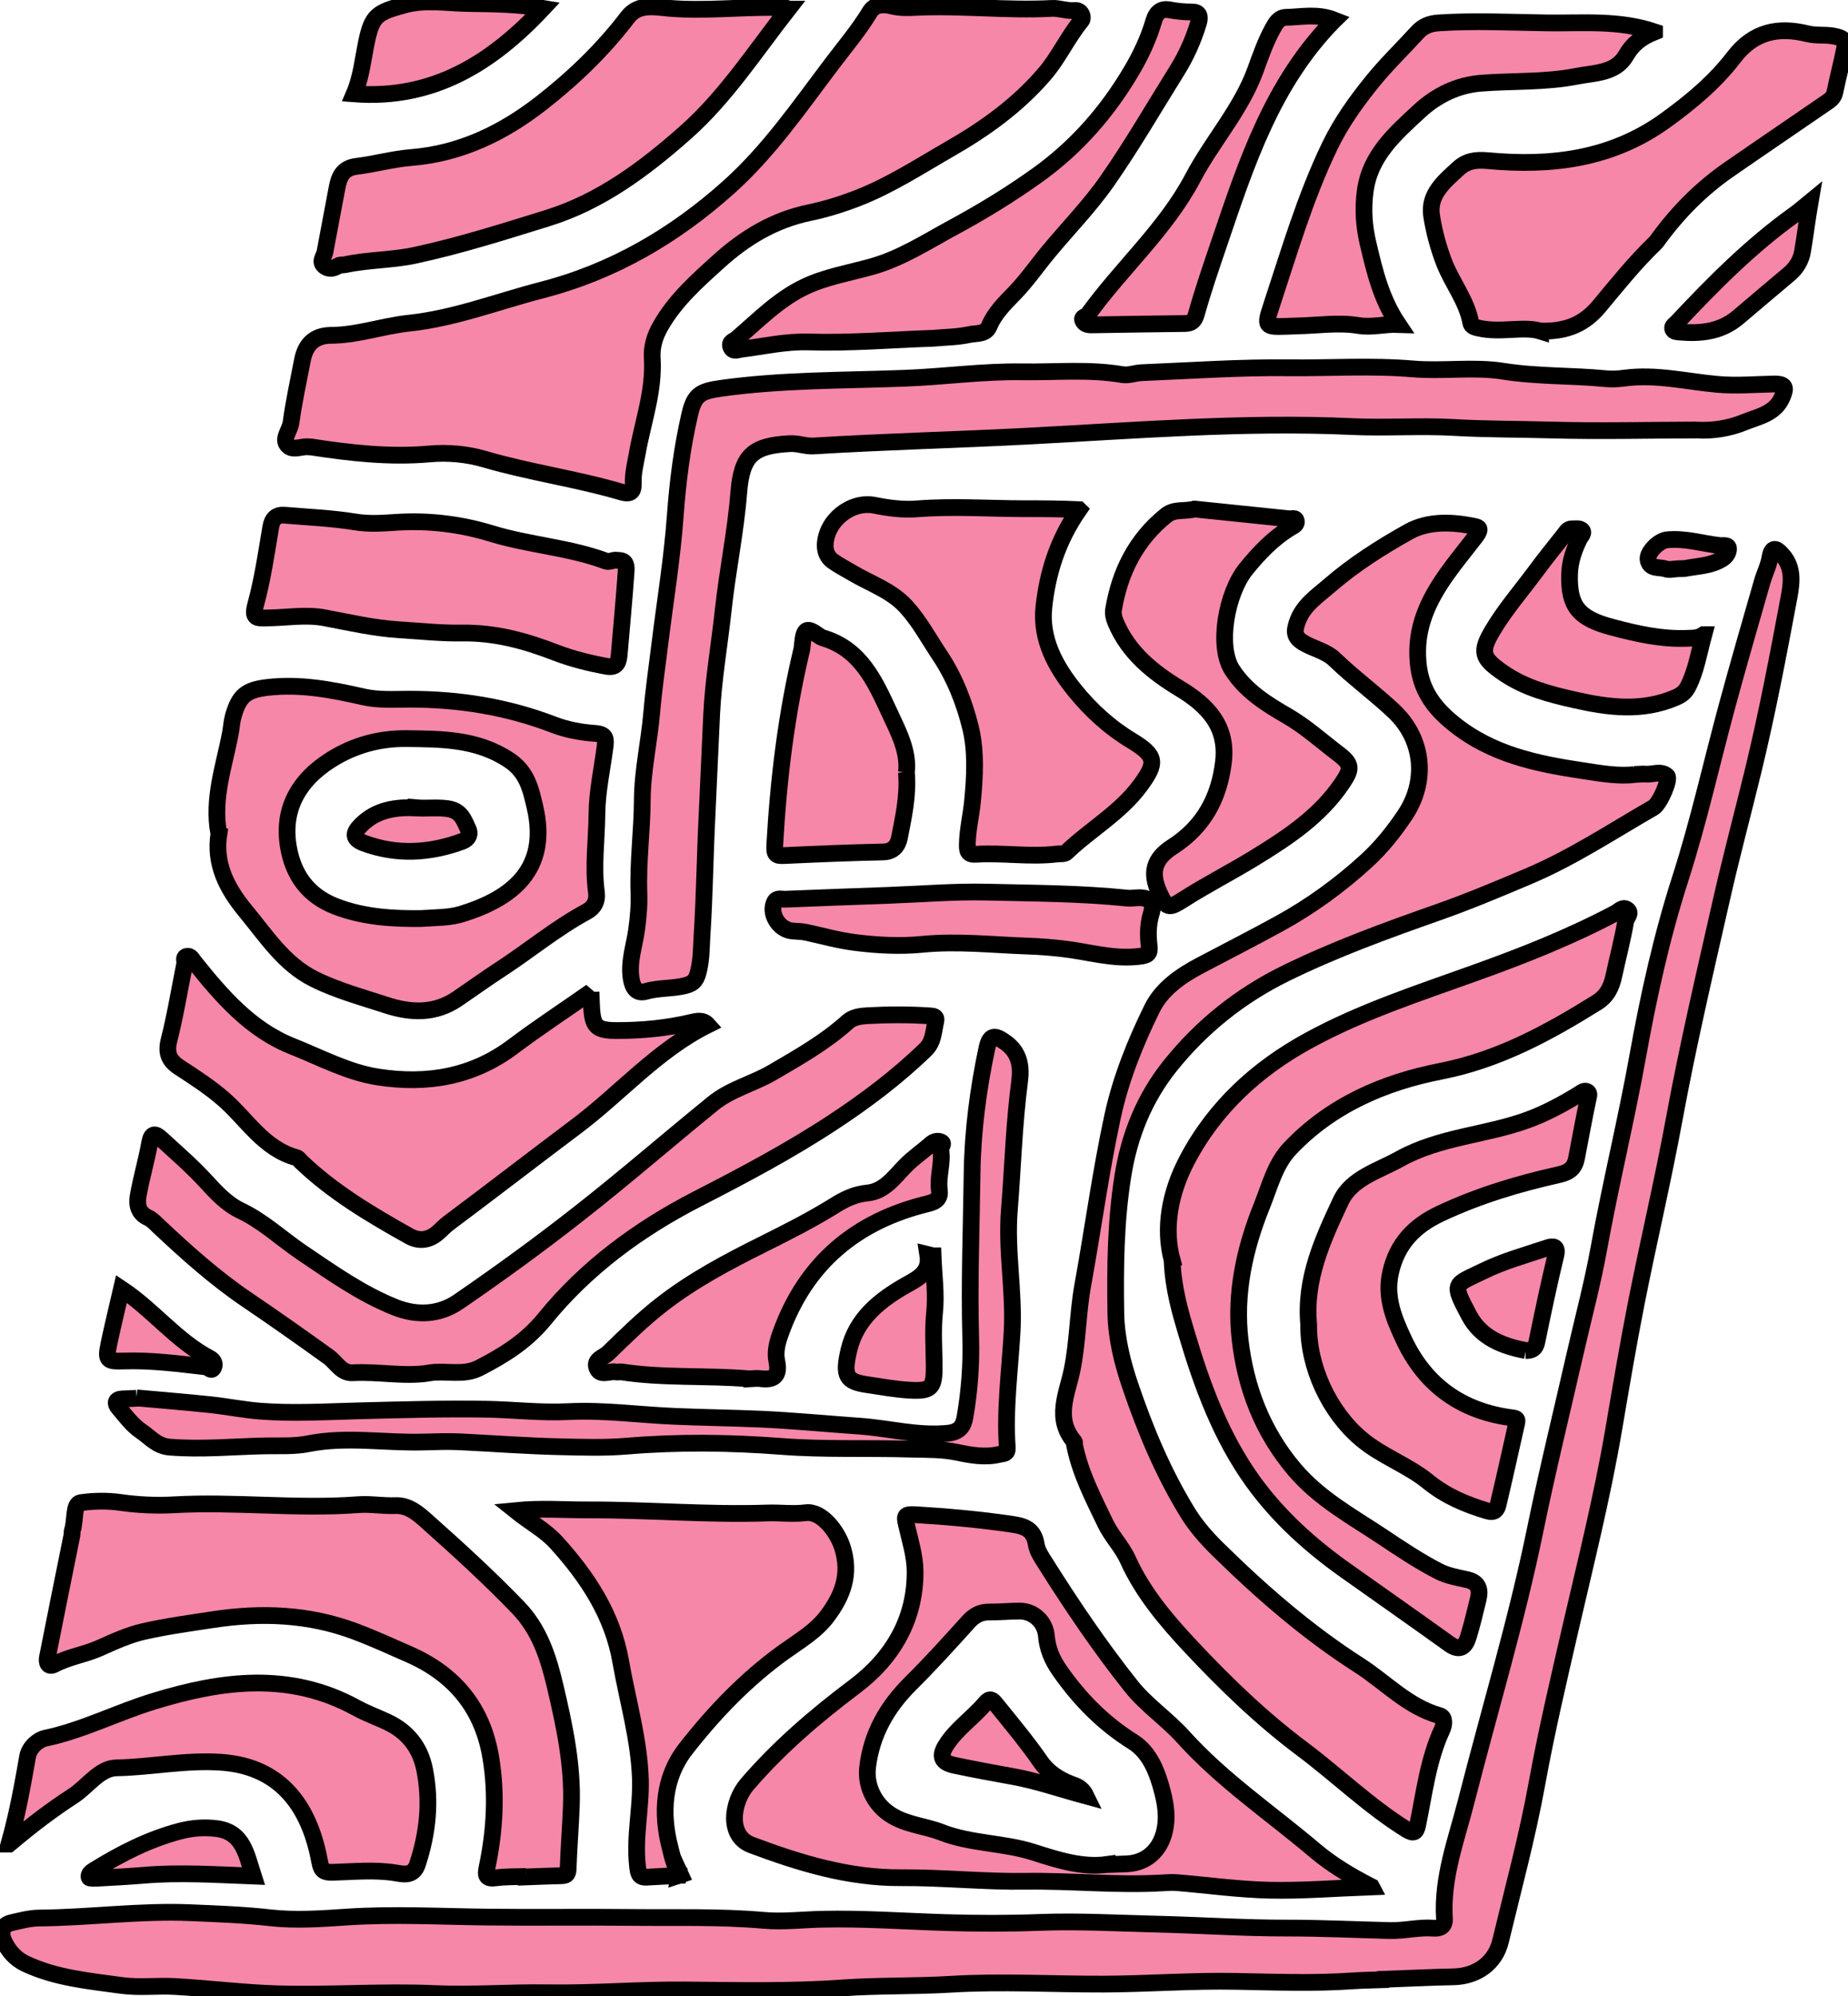 <svg width="552" height="596" viewBox="0 0 552 596" fill="none" xmlns="http://www.w3.org/2000/svg">
  <path
    d="M413.755 591.057C410.425 591.185 407.095 591.21 403.765 591.441C392.238 592.235 380.66 591.774 369.159 591.569C355.993 591.313 342.878 592.338 329.738 592.389C314.472 592.44 299.205 591.518 283.939 592.44C273.257 593.081 262.499 592.773 251.818 593.516C236.09 594.644 220.311 594.285 204.609 594.131C190.854 594.003 177.176 595.207 163.472 594.977C152.201 594.797 140.905 595.72 129.686 595.207C114.061 594.515 98.487 595.745 82.888 595.284C72.667 594.977 62.498 593.67 52.303 593.106C47.001 592.799 41.699 593.516 36.371 592.799C26.612 591.441 16.801 590.595 7.708 586.342C4.583 584.882 2.483 582.473 1.099 579.399C-0.028 576.862 0.792 574.659 3.379 574.07C6.12 573.455 8.835 572.686 11.755 572.661C26.791 572.532 41.776 570.431 56.863 571.072C64.804 571.405 72.744 571.687 80.71 572.584C88.19 573.429 95.874 572.891 103.456 572.379C117.468 571.431 131.479 572.225 145.439 572.379C159.681 572.558 173.923 572.327 188.139 572.481C201.433 572.635 214.779 572.174 228.098 573.352C233.836 573.865 239.676 573.147 245.491 573.019C257.837 572.737 270.132 573.634 282.453 574.018C291.802 574.3 301.177 574.326 310.527 573.967C322.207 573.532 333.836 574.198 345.491 574.48C358.504 574.787 371.516 575.684 384.579 575.658C394.749 575.658 404.943 576.145 415.112 576.401C419.569 576.504 423.796 575.351 428.15 575.684C430.123 575.838 431.608 575.197 431.455 572.789C430.686 560.542 435.041 549.268 437.986 537.713C444.902 510.631 453.022 483.883 458.632 456.442C462.244 438.866 466.547 421.418 470.543 403.893C472.925 393.465 475.717 383.114 477.613 372.584C481.096 353.419 485.733 334.536 489.191 315.371C492.418 297.411 496.363 279.527 501.972 262.13C507.377 245.297 511.194 228.054 515.804 211.016C519.186 198.538 522.797 186.137 526.358 173.711C527.049 171.303 528.253 168.997 528.663 166.537C529.329 162.412 531.122 164.257 532.454 165.768C535.733 169.432 535.195 173.942 534.401 178.246C531.122 195.745 527.792 213.245 523.566 230.565C520.492 243.145 517.136 255.674 514.267 268.331C509.298 290.237 504.15 312.092 500.077 334.229C496.721 352.445 492.444 370.483 488.832 388.674C486.322 401.382 484.17 414.167 481.993 426.926C478.56 447.014 473.591 466.742 469.006 486.573C465.497 501.843 461.885 517.114 459.093 532.486C456.199 548.397 451.972 563.898 448.207 579.578C446.619 586.163 441.035 590.057 434.221 590.211C427.407 590.339 420.594 590.698 413.78 590.929C413.78 590.954 413.78 591.005 413.78 591.031L413.755 591.057Z"
    fill="#f687a8" stroke="black" stroke-width="5" />
  <path
    d="M488.089 231.231C489.703 231.18 490.599 231.052 491.445 231.128C493.622 231.333 496.106 230.027 497.951 231.692C498.975 232.614 495.774 239.993 493.904 241.095C481.634 248.141 469.851 255.981 456.736 261.541C447.72 265.358 438.678 269.176 429.457 272.404C414.036 277.836 398.693 283.396 383.99 290.621C370.414 297.283 358.888 306.532 349.513 318.241C341.828 327.849 337.294 338.994 335.373 351.318C333.247 364.82 333.094 378.323 333.298 391.902C333.427 399.537 335.22 406.737 337.653 413.86C342.11 426.978 347.438 439.686 354.687 451.523C357.223 455.674 360.476 459.337 363.908 462.694C376.895 475.453 390.573 487.342 406.019 497.231C413.96 502.33 420.491 509.581 430.046 512.245C431.711 512.707 431.378 515.038 430.763 516.371C426.562 525.44 425.461 535.279 423.463 544.887C423.002 547.116 422.31 547.603 420.03 546.194C408.837 539.199 399.385 529.975 388.883 522.11C376.818 513.091 365.932 502.561 355.711 491.646C348.514 483.96 341.393 475.633 336.885 465.64C335.168 461.848 332.043 458.697 330.225 454.931C326.562 447.295 322.591 439.737 320.952 431.308C320.901 431.026 321.029 430.616 320.901 430.462C314.958 423.544 318.749 416.191 320.209 409.145C321.951 400.716 321.9 392.107 323.437 383.678C326.485 366.896 328.739 349.934 332.351 333.255C334.759 322.161 339.062 311.426 344.082 301.203C347.002 295.233 352.663 291.338 358.529 288.238C366.393 284.088 374.333 280.039 382.095 275.786C391.444 270.662 400.23 264.308 408.222 256.98C412.679 252.907 416.393 248.218 419.672 243.324C426.204 233.562 425.512 220.931 416.265 212.245C410.578 206.916 404.277 202.304 398.668 196.898C396.055 194.387 392.366 193.721 389.318 191.902C386.475 190.186 386.577 188.495 387.448 185.881C389.139 180.757 393.468 177.99 397.182 174.761C404.405 168.51 412.525 163.36 420.773 158.748C426.665 155.469 433.99 155.75 440.83 157.262C442.238 157.57 442.136 158.466 440.573 160.465C437.781 164.077 434.861 167.613 432.223 171.328C426.613 179.22 422.643 187.47 423.591 197.795C424.334 205.917 428.099 211.169 434.247 216.114C445.62 225.287 458.991 228.028 472.797 230.104C478.15 230.923 483.478 231.846 488.166 231.256L488.089 231.231Z"
    fill="#f687a8" stroke="black" stroke-width="5" />
  <path
    d="M98.615 100.127C106.658 100.127 114.24 97.334 122.181 96.488C135.782 95.053 148.615 90.032 161.781 86.624C183.119 81.115 201.356 70.483 217.647 55.904C229.738 45.092 238.805 31.846 248.488 19.061C252.356 13.937 256.505 9.068 259.835 3.56C261.321 1.1 264.164 1.228 266.392 1.792C268.851 2.407 271.234 2.33 273.641 2.202C287.166 1.561 300.665 3.227 314.19 2.509C316.418 2.381 318.621 3.355 320.978 3.124C323.027 2.919 323.744 5.251 323.001 6.173C318.877 11.169 316.265 17.139 312.013 22.084C304.046 31.385 294.261 38.405 283.811 44.4C274.794 49.576 266.034 55.315 256.3 59.107C251.613 60.926 246.746 62.463 241.802 63.488C231.249 65.666 222.437 70.995 214.65 78.067C208.247 83.857 201.715 89.622 197.335 97.308C195.593 100.357 194.62 103.406 194.825 106.942C195.439 116.832 191.956 126.132 190.291 135.689C189.804 138.456 189.061 141.198 189.164 144.093C189.266 146.552 188.651 147.808 185.552 146.885C172.13 142.94 158.221 141.044 144.748 137.098C139.625 135.586 133.887 135.023 128.252 135.535C116.366 136.586 104.583 135.253 92.852 133.434C92.698 133.434 92.57 133.434 92.416 133.434C90.085 133.05 87.037 134.997 85.577 132.486C84.527 130.667 86.627 128.387 86.935 126.132C87.78 119.881 89.163 113.706 90.341 107.506C91.264 102.723 94.004 100.263 98.564 100.127H98.615Z"
    fill="#f687a8" stroke="black" stroke-width="5" />
  <path
    d="M506.89 128.387C492.367 128.413 477.817 128.797 463.294 128.387C453.535 128.105 443.775 128.182 434.067 127.618C424.026 127.055 414.011 127.823 403.97 127.362C371.516 125.876 339.139 128.541 306.761 130.232C285.527 131.333 264.292 131.846 243.083 133.152C240.624 133.306 238.37 132.307 235.86 132.461C224.768 133.05 221.541 136.073 220.67 147.09C219.748 158.774 217.314 170.278 216.059 181.91C214.932 192.338 213.088 202.689 212.576 213.193C212.063 223.442 211.679 233.716 211.167 243.965C210.578 255.827 210.45 267.69 209.681 279.527C209.476 282.807 209.527 286.24 208.733 289.596C208.093 292.338 207.478 293.568 204.635 294.285C200.742 295.233 196.746 294.9 192.878 296.002C190.137 296.77 188.959 294.9 188.523 292.107C187.755 287.137 189.471 282.448 190.137 277.734C190.649 274.07 190.982 270.175 190.854 266.793C190.496 257.416 191.802 248.167 191.853 238.866C191.904 230.078 193.928 221.495 194.671 212.758C195.26 205.891 196.259 199.076 197.104 192.235C198.667 179.527 200.767 166.87 201.689 154.136C202.432 143.862 203.713 133.767 206.018 123.775C207.376 117.908 209.092 116.832 215.24 115.961C233.452 113.398 251.843 113.629 270.158 112.937C281.864 112.502 293.595 110.836 305.276 111.016C315.266 111.169 325.332 110.145 335.322 111.861C337.115 112.169 339.087 111.349 341.009 111.272C355.635 110.683 370.286 109.632 384.912 109.811C397.259 109.94 409.656 109.094 421.977 110.145C431.019 110.913 440.061 109.427 449.001 110.836C459.17 112.45 469.441 112.066 479.636 113.065C481.506 113.245 483.427 113.142 485.271 112.886C494.646 111.631 503.791 113.936 513.012 114.756C518.673 115.269 524.232 114.756 529.79 114.654C533.479 114.577 533.555 115.807 532.326 118.625C530.174 123.621 525.077 124.39 520.979 126.081C516.624 127.874 511.706 128.669 506.839 128.413L506.89 128.387Z"
    fill="#f687a8" stroke="black" stroke-width="5" />
  <path
    d="M157.171 560.26C154.123 560.362 151.074 560.26 148.052 560.67C145.081 561.054 145.004 559.85 145.49 557.518C147.77 546.655 148.436 535.689 146.592 524.697C144.158 509.991 135.782 499.896 122.258 493.952C116.904 491.595 111.576 489.161 106.12 487.111C92.237 481.884 77.995 481.346 63.369 483.601C56.504 484.651 49.665 485.574 42.903 487.111C38.215 488.187 33.912 490.211 29.634 492.107C25.254 494.029 20.49 494.695 16.263 496.924C14.317 497.949 13.881 496.283 14.163 494.849C16.571 482.627 19.055 470.431 21.515 458.236C21.591 457.826 21.463 457.365 21.591 456.98C22.642 454.136 21.796 448.986 24.102 448.653C27.79 448.115 31.914 448.013 35.936 448.577C41.135 449.32 46.489 449.576 51.74 449.294C70.157 448.243 88.574 450.652 107.017 449.243C110.577 448.961 114.394 449.678 118.108 449.524C122.027 449.371 124.896 451.907 127.355 454.085C136.781 462.463 146.079 470.944 154.84 480.039C161.243 486.701 163.831 495.002 165.829 503.457C168.569 515.089 171.105 526.85 170.67 538.943C170.439 545.348 169.901 551.754 169.696 558.133C169.645 559.799 168.928 560.004 167.596 560.029C164.112 560.106 160.654 560.26 157.196 560.388C157.196 560.337 157.196 560.26 157.196 560.209L157.171 560.26Z"
    fill="#f687a8" stroke="black" stroke-width="5" />
  <path
    d="M409.682 563.36C398.693 563.77 388.985 564.564 379.277 564.359C370.081 564.154 360.911 562.873 351.716 562.105C350.281 561.976 348.821 562.053 347.361 562.156C333.708 562.976 320.056 561.49 306.377 561.695C293.98 561.874 281.531 560.542 269.056 560.619C253.534 560.721 238.908 556.263 224.487 550.857C217.058 548.09 218.774 537.867 223.129 532.794C232.683 521.674 243.646 512.297 255.378 503.483C266.572 495.054 273.539 483.447 273.334 468.843C273.257 464.282 271.772 459.722 270.747 455.187C270.158 452.599 270.132 452.061 273.437 452.24C282.658 452.778 291.828 453.624 300.973 454.905C305.097 455.494 308.734 455.904 309.528 461.105C309.835 463.104 311.142 465 312.269 466.768C320.209 479.373 328.534 491.697 337.832 503.381C342.417 509.145 348.565 513.219 353.432 518.6C365.112 531.564 379.585 541.326 392.802 552.522C397.592 556.57 402.997 559.901 409.656 563.309L409.682 563.36ZM330.686 556.698C333.017 556.622 334.912 556.57 336.782 556.468C342.469 556.16 346.439 552.445 347.796 546.962C348.795 542.914 348.258 539.045 347.284 535.202C345.799 529.335 343.57 523.314 338.421 520.06C329.507 514.475 322.515 507.352 316.546 498.82C314.215 495.515 312.883 492.235 312.55 488.392C312.192 484.293 308.811 481.039 304.635 481.013C301.587 481.013 298.539 481.321 295.517 481.295C292.853 481.269 290.983 482.294 289.215 484.267C283.58 490.519 277.945 496.745 271.977 502.663C264.984 509.632 260.399 517.6 259.169 527.516C258.529 532.64 260.732 537.739 264.779 540.941C269.697 544.81 275.819 544.964 281.275 547.09C290.086 550.524 299.743 550.139 308.759 553.035C315.957 555.341 323.334 557.698 330.686 556.673V556.698Z"
    fill="#f687a8" stroke="black" stroke-width="5" />
  <path
    d="M350.153 376.376C347.515 366.87 349.385 356.186 354.61 346.296C362.858 330.642 375.435 319.112 390.855 310.683C406.685 302.023 423.796 296.514 440.676 290.442C454.995 285.317 469.108 279.732 482.582 272.584C483.606 272.046 484.733 270.611 486.04 271.584C487.5 272.661 485.784 273.942 485.604 275.043C484.657 280.552 483.222 285.958 482.044 291.415C481.327 294.695 480.072 297.385 476.998 299.307C462.397 308.402 447.618 316.473 430.276 319.855C413.37 323.16 397.515 330.001 385.271 342.965C380.814 347.705 379.303 354.111 376.921 360.004C371.721 372.84 368.826 386.265 370.414 399.973C372.054 414.218 377.023 427.388 386.654 438.738C394.031 447.449 403.662 452.65 412.833 458.748C418.365 462.438 423.898 466.153 429.79 469.176C432.351 470.483 435.374 470.995 438.217 471.636C441.547 472.379 442.264 474.48 441.547 477.426C440.625 481.218 439.728 485.036 438.575 488.776C437.679 491.723 436.04 493.106 432.915 490.852C422.669 483.498 412.346 476.248 402.049 468.971C391.47 461.49 381.864 452.83 374.282 442.325C364.728 429.053 359.118 413.86 354.482 398.282C352.51 391.646 350.512 385.01 350.102 376.401L350.153 376.376Z"
    fill="#f687a8" stroke="black" stroke-width="5" />
  <path
    d="M128.252 409.94C120.618 411.118 113.011 409.427 105.377 409.863C101.945 410.068 100.459 406.762 98.077 405.071C90.034 399.281 81.966 393.593 73.743 388.033C64.214 381.577 55.633 373.865 47.257 365.999C46.31 365.102 45.388 364.077 44.235 363.565C41.289 362.233 40.828 359.645 41.264 357.108C42.186 351.754 43.774 346.501 44.721 341.121C45.234 338.277 46.361 338.379 48 339.865C52.585 344.067 57.324 348.141 61.525 352.727C64.65 356.135 67.749 359.491 71.899 361.464C78.636 364.667 84.015 369.791 90.085 373.916C99.051 379.963 107.862 386.265 118.006 390.314C124.64 392.953 131.3 392.543 136.961 388.648C149.205 380.244 161.269 371.482 172.949 362.309C186.525 351.677 199.563 340.352 212.96 329.463C218.237 325.159 224.999 323.57 230.813 320.162C238.6 315.602 246.438 311.195 253.201 305.097C254.815 303.637 257.017 303.38 259.169 303.252C265.368 302.919 271.541 302.894 277.714 303.304C278.867 303.38 279.866 303.483 279.533 304.892C278.816 307.839 278.944 310.964 276.433 313.398C267.955 321.597 258.606 328.643 248.769 335.1C235.731 343.683 221.976 350.934 208.119 358.056C190.701 367.024 175.101 378.528 162.755 393.696C157.222 400.511 150.434 404.687 143.083 408.453C138.446 410.836 133.144 409.12 128.2 409.888L128.252 409.94Z"
    fill="#f687a8" stroke="black" stroke-width="5" />
  <path
    d="M65.341 248.884C63.395 238.354 66.981 228.694 68.825 218.856C69.132 217.242 69.209 215.525 69.67 213.86C71.387 207.736 73.513 205.994 79.84 205.251C89.65 204.098 99.127 205.917 108.554 208.069C113.088 209.094 117.749 208.761 122.181 208.761C137.114 208.735 151.459 211.041 165.342 216.37C169.338 217.908 173.564 218.676 177.688 218.958C181.069 219.189 181.018 220.598 180.736 222.93C179.865 229.642 178.354 236.355 178.303 243.094C178.226 250.857 177.099 258.646 178.149 266.383C178.508 269.074 177.406 270.995 175.306 272.148C166.136 277.093 158.118 283.78 149.435 289.442C145.106 292.261 140.905 295.284 136.628 298.205C129.917 302.766 122.77 302.509 115.393 300.101C108.118 297.718 100.639 295.72 93.774 292.286C84.86 287.828 79.558 279.527 73.41 272.097C67.672 265.153 63.958 257.877 65.393 248.91L65.341 248.884ZM125.664 274.249C130.608 273.916 134.297 274.018 137.934 272.891C152.842 268.279 164.112 259.671 159.809 241.044C158.528 235.535 157.452 230.462 151.971 226.875C142.442 220.598 131.838 220.649 121.387 220.521C113.523 220.444 105.915 222.391 98.871 226.824C88.958 233.05 84.245 241.864 86.166 252.932C87.626 261.387 92.109 267.434 100.152 270.585C108.759 273.942 117.801 274.326 125.664 274.249Z"
    fill="#f687a8" stroke="black" stroke-width="5" />
  <path
    d="M176.536 296.155C176.612 298 176.638 299.102 176.689 300.178C176.997 306.583 178.021 307.685 184.425 307.685C191.853 307.685 199.23 306.967 206.505 305.251C208.042 304.892 209.963 304.38 211.423 306.019C196.336 313.501 185.398 326.337 172.207 336.253C159.45 345.835 146.797 355.597 134.015 365.154C132.837 366.025 131.914 367.075 130.839 367.997C128.2 370.303 125.255 370.765 122.232 369.074C110.782 362.668 99.486 355.981 89.906 346.809C89.496 346.399 89.112 345.784 88.625 345.656C78.738 342.991 73.794 334.229 66.725 328.105C62.678 324.595 58.118 321.623 53.61 318.702C50.382 316.601 49.537 314.321 50.511 310.478C52.406 302.996 53.636 295.361 55.172 287.777C55.326 287.008 54.634 285.83 55.761 285.548C56.889 285.266 57.324 286.342 57.964 287.137C66.212 297.436 74.845 307.48 87.473 312.45C95.849 315.781 103.969 320.188 112.985 321.572C127.534 323.801 141.161 321.572 153.303 312.425C160.654 306.891 168.39 301.818 176.561 296.104L176.536 296.155Z"
    fill="#f687a8" stroke="black" stroke-width="5" />
  <path
    d="M322.284 152.189C315.88 161.387 312.883 171.149 311.808 181.295C310.809 190.8 315.214 198.974 321.08 206.199C325.87 212.092 331.454 217.19 338.037 221.162C345.414 225.62 345.645 227.695 340.573 234.562C334.554 242.709 325.665 247.628 318.519 254.495C317.93 255.059 316.623 254.854 315.65 254.982C307.607 255.955 299.538 254.546 291.495 255.059C289.164 255.212 288.908 254.136 288.934 252.266C288.985 247.859 290.061 243.58 290.496 239.225C291.213 231.82 291.597 224.185 289.907 217.293C288.088 209.811 285.117 202.228 280.686 195.617C277.407 190.724 274.64 185.471 270.619 181.09C266.188 176.273 259.963 174.249 254.533 171.021C252.612 169.868 250.562 168.843 248.744 167.536C247.181 166.409 246.438 164.692 246.49 162.694C246.72 155.494 254.149 149.473 261.193 150.857C265.393 151.702 269.671 152.266 273.898 151.933C284.579 151.087 295.235 151.856 305.891 151.882C311.09 151.882 316.418 151.882 322.258 152.163L322.284 152.189Z"
    fill="#f687a8" stroke="black" stroke-width="5" />
  <path
    d="M460.169 98.871C455.123 97.283 448.335 99.46 441.726 97.974C440.625 97.744 439.523 97.436 439.344 96.463C438.14 89.776 433.734 84.523 431.352 78.349C429.61 73.814 428.381 69.202 427.638 64.539C426.588 58.005 431.455 54.162 435.604 50.319C438.012 48.09 440.727 47.629 444.364 47.962C463.294 49.729 481.378 47.577 497.515 35.92C505.149 30.411 512.269 24.441 517.905 17.088C523.873 9.299 531.301 7.967 539.857 10.068C542.828 10.811 545.748 10.17 548.719 10.99C550.948 11.579 551.383 12.476 551.076 14.013C550.205 18.548 549.001 23.006 548.079 27.516C547.823 28.823 547.029 29.617 546.107 30.257C536.168 37.098 526.178 43.862 516.265 50.729C508.222 56.314 501.409 63.181 495.594 71.046C495.159 71.636 494.775 72.251 494.237 72.737C488.192 78.553 482.992 85.087 477.638 91.492C473.386 96.565 468.238 99.05 460.169 98.846V98.871Z"
    fill="#f687a8" stroke="black" stroke-width="5" />
  <path
    d="M202.611 559.952C199.461 560.132 196.31 560.285 193.16 560.465C190.649 560.593 190.649 558.953 190.419 557.083C189.445 548.448 191.52 539.916 191.29 531.333C190.931 519.343 187.473 507.864 185.424 496.155C182.991 482.14 175.511 470.867 166.213 460.593C162.883 456.903 158.4 454.572 153.969 451.01C161.653 450.242 168.569 450.831 175.511 450.806C193.441 450.754 211.346 452.343 229.302 451.728C233.068 451.6 236.833 452.138 240.701 451.651C245.414 451.036 250.178 457.236 251.69 462.181C254.123 470.124 251.664 476.401 247.207 482.397C243.775 487.034 238.78 489.904 234.169 493.209C222.873 501.331 213.267 511.349 204.814 522.186C198.206 530.667 197.412 541.223 200.178 551.728C200.818 554.136 201.177 556.673 202.791 558.723L202.611 559.952Z"
    fill="#f687a8" stroke="black" stroke-width="5" />
  <path
    d="M235.424 2.714C225.486 15.422 216.725 28.976 204.789 39.532C192.596 50.344 179.404 60.234 163.446 65.153C150.357 69.202 137.242 73.378 123.846 76.248C117.135 77.682 109.963 77.554 103.123 79.015C102.432 79.168 101.586 79.015 101.023 79.348C99.691 80.142 98.385 80.526 97.053 79.553C95.183 78.195 96.796 76.683 97.053 75.299C98.205 68.945 99.486 62.617 100.639 56.263C101.253 52.855 102.329 50.191 106.453 49.678C111.935 49.012 117.314 47.475 122.796 47.039C137.601 45.861 150.332 39.635 161.705 30.77C171.259 23.314 180.07 14.859 187.499 5.123C190.752 0.87 195.849 2.151 200.024 2.484C210.603 3.329 221.08 2.099 231.607 2.228C232.735 2.228 233.887 1.766 235.373 2.714H235.424Z"
    fill="#f687a8" stroke="black" stroke-width="5" />
  <path
    d="M390.906 395.463C389.651 381.782 395.133 370.047 400.486 358.594C403.688 351.754 411.654 349.627 418.084 346.04C430.02 339.404 443.673 338.968 456.173 334.433C461.68 332.435 466.675 329.719 471.593 326.721C472.49 326.158 473.309 325.389 474.206 326.004C474.923 326.491 474.488 327.465 474.308 328.361C473.104 334.126 472.029 339.942 470.927 345.733C470.364 348.628 468.955 349.96 465.702 350.703C453.535 353.419 441.624 356.98 430.251 362.335C422.413 366.025 417.315 371.328 415.368 379.937C413.704 387.316 416.367 393.67 419.313 399.947C425.768 413.757 436.808 421.469 451.87 423.339C453.355 423.519 453.227 424.057 452.997 425.082C451.178 433.127 449.411 441.198 447.489 449.243C447.157 450.677 446.491 451.805 444.16 451.087C437.756 449.166 431.864 446.68 426.537 442.35C420.415 437.38 412.73 434.818 406.557 429.591C396.951 421.469 390.753 408.044 390.906 395.489V395.463Z"
    fill="#f687a8" stroke="black" stroke-width="5" />
  <path
    d="M40.777 417.37C48.128 418.036 55.48 418.625 62.806 419.394C67.852 419.932 72.872 420.957 77.918 421.341C87.549 422.058 97.206 421.495 106.863 421.239C119.799 420.905 132.734 420.521 145.644 420.752C153.636 420.905 161.628 421.879 169.671 421.469C180.378 420.931 190.982 422.443 201.638 422.878C210.065 423.237 218.518 423.339 226.946 423.698C236.884 424.134 246.797 425.107 256.71 425.799C265.496 426.414 274.128 428.822 283.093 427.926C286.654 427.567 287.781 425.774 288.242 423.083C289.574 415.371 290.163 407.557 289.958 399.768C289.497 383.216 290.137 366.639 290.368 350.114C290.547 337.79 292.161 325.261 294.774 313.014C295.645 308.992 297.002 308.812 300.46 311.323C304.61 314.346 305.122 318.548 304.559 322.853C302.894 335.561 302.535 348.371 301.51 361.131C300.486 373.48 303.022 385.574 302.304 397.872C301.638 409.273 300.076 420.675 300.87 432.153C300.998 434.177 299.82 433.921 298.513 434.229C294.185 435.253 289.907 434.459 285.757 433.588C281.223 432.64 276.638 432.794 272.156 432.666C259.22 432.256 246.157 432.845 233.324 431.846C217.878 430.667 202.56 430.488 187.243 431.769C180.48 432.333 173.82 432.102 167.109 431.948C157.273 431.718 147.463 430.975 137.652 430.488C133.912 430.308 130.147 430.437 126.459 430.539C115.009 430.872 103.559 428.771 92.109 431.052C87.908 431.897 83.451 431.615 79.122 431.692C69.619 431.897 60.142 432.845 50.587 432.051C46.796 431.718 44.798 429.079 42.186 427.336C39.522 425.543 37.472 422.75 35.346 420.239C34.322 419.035 34.424 417.78 36.448 417.677C37.882 417.575 39.342 417.575 40.802 417.498C40.802 417.447 40.802 417.37 40.802 417.318L40.777 417.37Z"
    fill="#f687a8" stroke="black" stroke-width="5" />
  <path
    d="M2.688 550.575C5.326 541.121 6.786 532.794 8.246 524.441C8.733 521.674 11.371 519.445 13.497 518.984C24.793 516.601 35.014 511.272 45.951 507.941C66.315 501.689 86.551 499.025 106.402 509.888C109.373 511.528 112.601 512.681 115.7 514.141C121.745 516.985 125.485 521.674 126.817 528.233C128.764 537.892 127.765 547.321 124.691 556.622C123.41 560.516 120.08 559.466 117.826 559.132C111.628 558.184 105.454 558.851 99.307 559.004C96.848 559.056 95.977 558.594 95.49 555.853C92.749 540.864 84.988 527.465 66.084 526.158C55.48 525.415 45.234 527.618 34.783 527.823C29.686 527.926 26.202 533.383 21.847 536.201C15.495 540.301 9.475 544.887 2.713 550.575H2.688Z"
    fill="#f687a8" stroke="black" stroke-width="5" />
  <path
    d="M356.813 151.984C366.239 152.958 375.665 153.931 385.117 154.905C385.886 154.982 387.013 154.367 387.218 155.622C387.371 156.596 386.449 156.98 385.681 157.441C380.302 160.644 376.05 165.128 372.182 169.893C366.418 177.016 363.473 192.825 368.032 199.973C372.105 206.327 378.278 210.17 384.528 213.783C390.138 217.037 394.851 221.341 399.923 225.184C403.944 228.233 403.688 229.694 401.024 233.69C394.416 243.58 384.784 249.96 374.974 255.981C367.853 260.362 360.348 264.154 353.278 268.689C349.026 271.431 348.36 271.072 346.336 266.691C343.57 260.67 344.518 256.468 350.256 252.804C359.554 246.834 364.164 238.2 365.445 227.567C366.726 217.011 360.911 210.734 352.433 205.61C344.415 200.767 337.089 194.925 333.247 185.804C332.709 184.498 332.428 183.268 332.607 182.089C334.477 170.79 339.318 161.08 348.386 153.829C350.819 151.882 353.944 152.778 356.787 151.984H356.813Z"
    fill="#f687a8" stroke="black" stroke-width="5" />
  <path
    d="M181.249 198.948C176.126 198.026 170.951 196.745 166.008 194.849C156.991 191.364 147.975 188.853 138.036 189.007C131.863 189.109 125.536 188.418 119.286 188.033C111.832 187.572 104.43 185.881 97.053 184.472C91.289 183.37 85.577 184.446 79.84 184.498C76.894 184.523 75.177 184.882 76.356 180.578C78.431 173.019 79.558 165.205 80.864 157.441C81.299 154.802 82.555 153.598 85.116 153.829C92.16 154.418 99.255 154.726 106.223 155.853C110.449 156.545 114.573 156.186 118.672 155.93C128.303 155.341 137.703 156.519 146.848 159.312C158.093 162.771 170.029 163.411 181.095 167.562C181.915 167.869 183.195 167.178 183.964 167.254C185.475 167.408 187.268 167.049 187.038 170.431C186.474 178.656 185.68 186.855 184.988 195.079C184.784 197.436 184.476 199.486 181.223 198.948H181.249Z"
    fill="#f687a8" stroke="black" stroke-width="5" />
  <path
    d="M278.662 100.998C266.264 101.433 253.892 102.484 241.444 102.099C234.707 101.894 228.047 103.432 221.362 104.277C220.414 104.405 218.979 105.148 218.339 103.662C217.647 102.099 219.21 101.869 220.004 101.177C226.561 95.566 232.632 89.263 240.573 85.548C246.797 82.627 253.662 81.5 260.245 79.655C269.082 77.221 276.664 72.251 284.63 67.946C293.442 63.181 301.946 58.005 310.091 52.138C321.618 43.837 330.711 33.434 337.935 21.238C340.778 16.447 343.083 11.502 344.646 6.199C345.363 3.739 346.823 2.458 349.333 2.945C351.587 3.38 353.816 3.585 356.121 3.585C358.17 3.585 358.606 4.815 357.991 6.865C356.454 11.887 354.379 16.601 351.587 21.059C344.697 32.076 338.191 43.35 330.763 53.983C325.537 61.49 319.031 68.126 313.165 75.197C309.784 79.271 306.761 83.678 303.099 87.47C300.127 90.544 297.13 93.414 295.44 97.462C294.389 99.947 291.521 99.435 289.497 99.896C285.988 100.665 282.299 100.665 278.713 100.998H278.662Z"
    fill="#f687a8" stroke="black" stroke-width="5" />
  <path
    d="M494.211 9.53C490.42 11.041 487.73 13.014 485.681 16.576C482.582 21.956 476.255 21.725 470.927 22.776C461.552 24.62 451.998 24.108 442.52 24.826C435.425 25.364 429.175 28.387 423.949 33.204C416.726 39.891 409.195 46.424 407.786 57.108C407.069 62.412 407.428 67.588 408.657 72.763C410.604 80.962 412.5 89.186 417.674 96.873C413.422 96.719 409.887 97.872 405.712 97.18C399.82 96.207 393.621 97.18 387.551 97.308C386.398 97.334 385.245 97.385 384.067 97.436C377.945 97.641 377.74 97.411 379.687 91.543C385.04 75.376 389.779 59.004 397.207 43.606C400.614 36.535 405.148 30.232 410.015 24.236C414.139 19.138 418.929 14.551 423.36 9.683C425.102 7.762 427.1 7.019 429.713 6.839C440.522 6.122 451.332 6.686 462.116 6.839C472.694 6.993 483.478 5.891 494.211 9.504V9.53Z"
    fill="#f687a8" stroke="black" stroke-width="5" />
  <path
    d="M223.59 411.656C210.962 410.606 198.206 411.528 185.629 409.606C185.065 409.53 184.451 409.735 183.887 409.606C181.94 409.273 179.097 411.067 178.226 408.197C177.509 405.866 180.429 405.2 181.71 403.944C186.91 398.871 192.135 393.747 197.873 389.314C207.094 382.166 217.417 376.709 227.868 371.508C235.168 367.869 242.417 364.205 249.333 359.901C252.33 358.031 255.352 356.545 259.118 356.186C264.138 355.725 267.11 351.497 270.337 348.167C272.771 345.681 275.588 343.785 278.124 341.531C279.046 340.736 280.045 340.583 280.916 340.89C282.376 341.403 280.839 342.402 280.993 343.273C281.71 347.27 280.045 351.19 280.583 355.264C280.89 357.621 279.892 358.723 277.125 359.389C255.711 364.564 240.65 377.144 233.144 398.154C232.197 400.793 231.428 403.611 232.043 406.455C232.939 410.759 231.198 412.169 227.099 411.605C225.972 411.451 224.794 411.656 223.616 411.707L223.59 411.656Z"
    fill="#f687a8" stroke="black" stroke-width="5" />
  <path
    d="M270.747 230.59C271.336 237.508 269.902 243.734 268.698 249.986C268.237 252.394 266.93 254.29 263.754 254.367C253.918 254.572 244.082 254.982 234.246 255.443C231.659 255.571 231.275 255.059 231.428 252.215C232.53 232.589 234.886 213.142 239.471 194.003C239.625 193.311 239.651 192.594 239.727 191.902C240.188 187.623 241.008 187.239 244.441 189.699C244.902 190.032 245.388 190.339 245.926 190.493C257.146 193.824 261.398 203.534 265.726 212.835C268.365 218.523 271.49 224.364 270.747 230.616V230.59Z"
    fill="#f687a8" stroke="black" stroke-width="5" />
  <path
    d="M265.726 267.306C275.435 266.947 285.143 266.127 294.851 266.358C308.836 266.691 322.822 266.716 336.756 268.151C337.909 268.279 339.062 268.023 340.24 268.023C343.544 268.023 344.876 269.56 343.877 272.789C342.878 275.991 342.878 279.271 343.263 282.525C343.544 284.882 342.622 285.241 340.471 285.522C332.53 286.547 324.974 284.088 317.238 283.242C313.857 282.858 310.399 282.576 307.069 282.474C296.592 282.115 286.09 280.911 275.614 281.935C268.672 282.627 261.756 282.217 255.019 281.346C250.306 280.731 245.491 279.373 240.726 278.348C239.266 278.041 237.909 278.092 236.5 277.939C232.555 277.503 229.661 272.635 231.377 269.304C232.069 267.946 233.426 268.536 234.476 268.484C244.902 268.049 255.327 267.69 265.778 267.306H265.726Z"
    fill="#f687a8" stroke="black" stroke-width="5" />
  <path
    d="M398.539 6.019C380.097 24.697 372.31 48.628 364.241 72.379C361.833 79.45 359.4 86.522 357.376 93.721C356.762 95.925 355.84 96.565 353.918 96.591C344.595 96.719 335.271 96.821 325.947 97.001C324.82 97.001 323.872 96.693 323.462 95.745C322.924 94.516 324.436 94.644 324.871 94.054C334.938 80.04 348.181 68.51 356.352 53.035C362.141 42.069 370.722 32.717 375.025 20.88C376.562 16.652 378.022 12.425 380.199 8.505C381.096 6.865 382.044 5.225 384.118 5.174C388.755 5.097 393.442 3.97 398.565 5.994L398.539 6.019Z"
    fill="#f687a8" stroke="black" stroke-width="5" />
  <path
    d="M508.94 189.494C507.403 195.207 506.609 200.229 504.303 204.841C503.432 206.609 502.356 207.48 500.435 208.3C490.522 212.527 480.584 211.272 470.568 209.017C462.935 207.301 455.481 205.405 448.847 200.793C442.623 196.463 441.982 194.669 445.927 188.085C449.59 181.961 454.252 176.581 458.478 170.893C461.27 167.101 464.216 163.437 467.162 159.747C467.751 158.979 468.263 157.928 469.416 157.903C470.415 157.903 471.644 157.698 472.336 158.184C473.463 159.004 472.157 160.08 471.824 160.772C470.133 164.205 468.929 167.587 468.827 171.584C468.596 180.987 471.491 184.6 481.429 187.239C488.883 189.238 496.491 190.954 504.329 190.57C505.712 190.493 507.121 190.647 508.888 189.494H508.94Z"
    fill="#f687a8" stroke="black" stroke-width="5" />
  <path
    d="M162.166 2.484C146.694 19.009 129.174 29.822 105.787 28.028C107.913 23.058 108.4 17.728 109.476 12.553C111.141 4.559 112.678 3.765 120.516 1.561C127.073 -0.283 133.631 0.972 139.855 1.049C146.976 1.151 154.456 1.177 162.166 2.484Z"
    fill="#f687a8" stroke="black" stroke-width="5" />
  <path
    d="M278.713 374.941C278.918 380.629 279.738 386.368 279.149 391.953C278.611 397.18 278.995 402.279 279.046 407.454C279.123 414.346 278.329 415.448 271.669 415.064C267.468 414.833 263.293 414.039 259.092 413.424C252.714 412.502 251.766 410.811 253.559 403.124C255.762 393.721 262.781 388.136 270.747 383.626C274.256 381.654 277.97 379.937 277.125 374.582C277.637 374.71 278.15 374.813 278.662 374.941H278.713Z"
    fill="#f687a8" stroke="black" stroke-width="5" />
  <path
    d="M455.737 403.227C448.77 401.894 442.341 399.384 438.806 392.722C433.529 382.781 434.349 383.755 443.007 379.527C449.103 376.529 455.789 374.71 462.295 372.532C463.781 372.046 465.42 371.943 464.728 374.787C462.653 383.37 460.835 392.005 459.067 400.639C458.658 402.689 457.582 403.252 455.712 403.227H455.737Z"
    fill="#f687a8" stroke="black" stroke-width="5" />
  <path
    d="M540.702 60.26C539.805 65.435 539.242 70.278 538.422 75.043C537.961 77.759 536.578 80.04 534.401 81.859C529.303 86.112 524.257 90.442 519.186 94.721C514.139 98.999 508.171 99.691 501.87 99.153C500.948 99.076 499.974 99.076 499.667 98.282C499.308 97.359 500.384 96.847 500.922 96.258C511.86 84.6 523.105 73.275 536.168 63.949C537.756 62.822 539.191 61.49 540.702 60.26Z"
    fill="#f687a8" stroke="black" stroke-width="5" />
  <path
    d="M75.69 560.132C64.368 559.696 53.584 558.979 42.826 559.901C38.215 560.285 33.605 560.516 28.968 560.772C28.149 560.823 26.714 560.824 26.637 560.567C26.33 559.466 27.406 558.825 28.174 558.338C36.141 553.419 44.414 549.191 53.584 546.757C57.247 545.784 60.833 545.502 64.547 545.938C72.642 546.886 73.564 553.573 75.69 560.132Z"
    fill="#f687a8" stroke="black" stroke-width="5" />
  <path
    d="M36.294 384.831C45.823 391.159 52.713 400.332 62.703 405.558C63.702 406.096 64.266 407.07 63.881 408.095C63.215 409.786 62.319 408.172 61.499 408.095C53.328 407.172 45.183 406.071 36.935 406.353C31.965 406.532 31.53 406.096 32.503 401.382C33.656 395.873 35.014 390.39 36.294 384.831Z"
    fill="#f687a8" stroke="black" stroke-width="5" />
  <path
    d="M501.332 169.791C500.026 169.842 498.591 170.252 497.464 169.842C495.645 169.202 492.828 170.073 492.29 167.178C491.88 165 495.415 161.464 497.874 161.182C503.33 160.593 508.53 162.335 513.883 162.899C514.575 162.976 516.342 162.54 516.317 163.847C516.317 164.923 515.727 166.025 514.447 166.844C511.04 168.997 507.198 168.971 503.509 169.688C502.818 169.817 502.075 169.765 501.332 169.791Z"
    fill="#f687a8" stroke="black" stroke-width="5" />
  <path
    d="M202.611 559.952C202.663 559.542 202.714 559.132 202.791 558.723C202.944 559.056 203.124 559.414 203.277 559.747C203.047 559.824 202.842 559.875 202.611 559.952Z"
    fill="#f687a8" stroke="black" stroke-width="5" />
  <path
    d="M324.385 536.227C316.572 534.1 309.733 531.718 302.689 530.437C296.797 529.361 290.932 528.31 285.066 527.055C281.223 526.235 280.481 524.39 282.581 521.059C285.706 516.114 290.624 512.912 294.287 508.53C295.722 506.814 296.439 507.506 297.54 508.889C302.074 514.5 306.685 520.009 310.809 525.953C313.012 529.156 316.213 531.231 319.825 532.64C321.362 533.229 323.078 533.537 324.385 536.227Z"
    fill="#f687a8" stroke="black" stroke-width="5" />
  <path
    d="M124.281 241.172C127.355 241.454 130.429 240.993 133.631 241.428C137.78 241.966 138.574 244.887 139.855 247.552C140.521 248.91 140.086 250.447 138.036 251.215C128.303 254.777 118.544 255.366 108.707 251.728C105.275 250.447 105.429 248.73 107.785 246.373C112.396 241.736 118.159 240.941 124.281 241.198V241.172Z"
    fill="#f687a8" stroke="black" stroke-width="5" />
</svg>
  